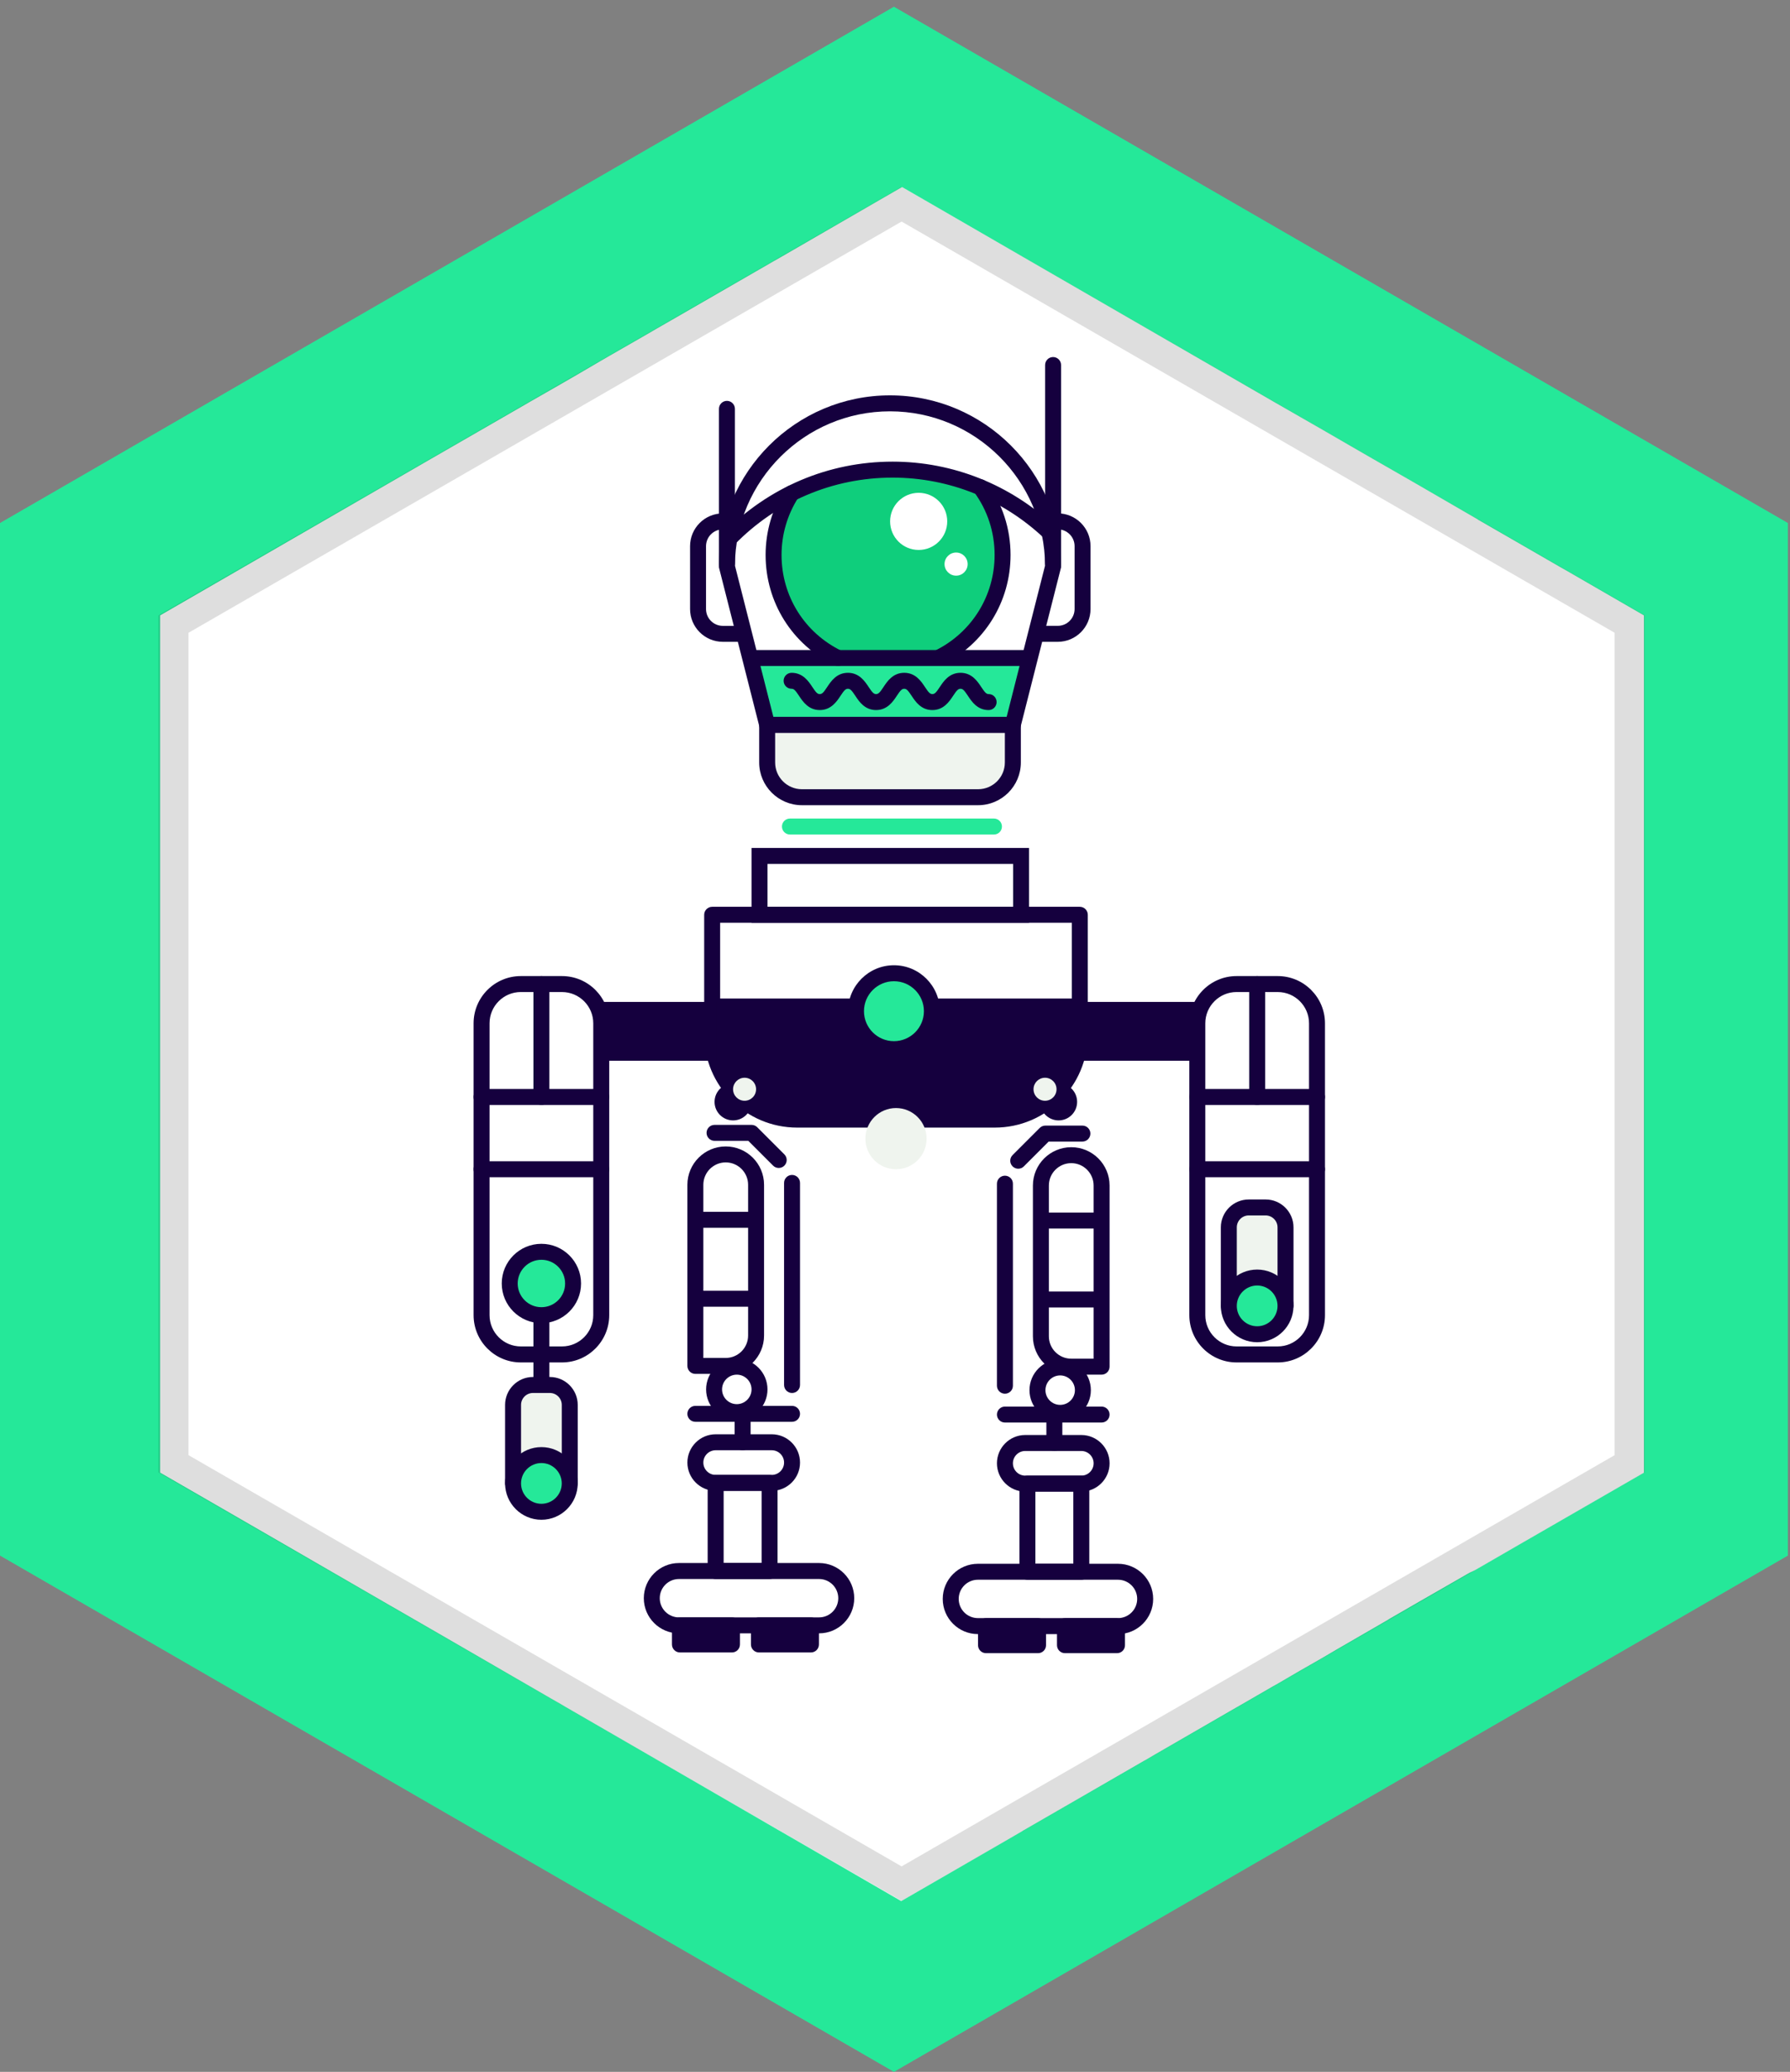 <?xml version="1.0" encoding="utf-8"?>
<!-- Generator: Adobe Illustrator 16.0.0, SVG Export Plug-In . SVG Version: 6.00 Build 0)  -->
<!DOCTYPE svg PUBLIC "-//W3C//DTD SVG 1.1//EN" "http://www.w3.org/Graphics/SVG/1.1/DTD/svg11.dtd">
<svg version="1.1" xmlns="http://www.w3.org/2000/svg" xmlns:xlink="http://www.w3.org/1999/xlink" x="0px" y="0px"
	 width="110.979px" height="128.417px" viewBox="0 0 110.979 128.417" enable-background="new 0 0 110.979 128.417"
	 xml:space="preserve">
<rect x="0" y="0" width="110.979" height="128.417" fill="#808080" stroke="none"/>
<g id="Layer_1">
</g>
<g id="Layer_4">
	<g id="Layer_63">
		<polygon fill="#25E899" points="110.849,96.417 55.423,128.417 0,96.417 0,32.417 55.423,0.417 110.849,32.417 		"/>
		<polygon fill="#FFFFFF" points="101.926,38.143 101.926,91.274 101.917,91.284 100.497,92.103 94.216,95.723 91.497,97.293 
			91.256,97.414 91.126,97.473 91.016,97.534 87.986,99.274 86.117,100.353 86.077,100.383 82.827,102.263 81.957,102.774 
			80.577,103.564 79.117,104.414 78.936,104.513 78.917,104.524 77.207,105.513 76.247,106.064 71.626,108.734 70.997,109.103 
			70.936,109.133 67.436,111.154 63.396,113.484 63.386,113.494 62.957,113.744 55.876,117.833 48.306,113.454 48.266,113.433 
			46.197,112.234 40.836,109.133 40.146,108.734 35.056,105.793 34.667,105.564 34.176,105.284 33.846,105.093 31.997,104.024 
			31.426,103.694 29.716,102.704 27.207,101.253 24.296,99.574 24.207,99.524 19.537,96.824 17.426,95.603 9.926,91.274 
			9.926,38.143 24.256,29.864 26.247,28.713 31.176,25.874 32.756,24.963 32.926,24.864 34.586,23.914 35.747,23.244 37.287,22.343 
			37.806,22.043 40.086,20.734 40.776,20.333 42.236,19.494 47.957,16.194 48.417,15.933 54.486,12.423 55.926,11.593 
			56.986,12.204 63.476,15.954 78.006,24.343 79.046,24.944 81.346,26.263 82.216,26.763 83.736,27.643 85.106,28.433 
			85.907,28.893 85.997,28.944 87.806,29.984 91.586,32.173 91.626,32.194 91.626,32.204 91.886,32.353 92.546,32.734 
			94.006,33.574 95.947,34.694 96.726,35.143 97.167,35.393 99.106,36.513 		"/>
	</g>
	<g id="Layer_2_6_">
		<g id="Layer_16_5_">
			<path opacity="0.13" enable-background="new    " d="M9.826,38.141v53.121l46.072,26.559l46.074-26.559V38.141L55.898,11.58
				L9.826,38.141z M100.107,39.221v50.971l-44.209,25.489L11.687,90.192V39.221l44.211-25.489L100.107,39.221z"/>
		</g>
	</g>
	<g>
		<line fill="#25E899" x1="33.567" y1="67.992" x2="33.567" y2="60.992"/>
	</g>
	<g>
		<path fill="#15003E" d="M33.567,68.486c-0.273,0-0.495-0.221-0.495-0.494v-7c0-0.273,0.221-0.494,0.495-0.494
			c0.272,0,0.494,0.221,0.494,0.494v7C34.061,68.265,33.839,68.486,33.567,68.486z"/>
	</g>
	<g>
		<line fill="#15003E" x1="33.567" y1="85.843" x2="33.567" y2="79.552"/>
	</g>
	<g>
		<path fill="#15003E" d="M33.567,86.339c-0.273,0-0.495-0.223-0.495-0.496v-6.291c0-0.273,0.221-0.494,0.495-0.494
			c0.272,0,0.494,0.221,0.494,0.494v6.291C34.061,86.117,33.839,86.339,33.567,86.339z"/>
	</g>
	<g>
		<line fill="#25E899" x1="44.154" y1="62.385" x2="66.948" y2="62.385"/>
	</g>
	<g>
		<rect x="44.154" y="61.89" fill="#15003E" width="22.794" height="0.989"/>
	</g>
	<g>
		<polygon fill="#15003E" points="44.154,62.385 44.401,65.726 46.659,68.777 48.638,68.964 55.881,69.671 63.306,69.138 
			65.796,67.412 66.948,64.127 66.454,62.385 		"/>
	</g>
	<g>
		<path fill="#15003E" d="M61.679,69.89H49.422c-3.177,0-5.763-2.586-5.763-5.763v-7.428c0-0.273,0.221-0.495,0.495-0.495h22.794
			c0.272,0,0.494,0.222,0.494,0.495v7.428C67.442,67.304,64.857,69.89,61.679,69.89z M44.648,57.193v6.934
			c0,2.632,2.142,4.773,4.774,4.773h12.257c2.633,0,4.774-2.141,4.774-4.773v-6.934H44.648z"/>
	</g>
	<g>
		<path fill="#25E899" d="M57.778,62.676c0-1.3-1.054-2.354-2.354-2.354s-2.354,1.054-2.354,2.354s1.054,2.353,2.354,2.353
			S57.778,63.976,57.778,62.676"/>
	</g>
	<g>
		<path fill="#15003E" d="M55.424,65.525c-1.57,0-2.848-1.279-2.848-2.849s1.278-2.849,2.848-2.849s2.848,1.278,2.848,2.849
			S56.995,65.525,55.424,65.525z M55.424,60.817c-1.024,0-1.858,0.834-1.858,1.858s0.834,1.858,1.858,1.858s1.858-0.834,1.858-1.858
			S56.449,60.817,55.424,60.817z"/>
	</g>
	<g>
		<path fill="#15003E" d="M46.599,68.296c0-0.635-0.514-1.148-1.148-1.148s-1.149,0.514-1.149,1.148s0.515,1.148,1.149,1.148
			S46.599,68.931,46.599,68.296"/>
	</g>
	<g>
		<path fill="#15003E" d="M66.781,68.296c0-0.635-0.514-1.148-1.148-1.148s-1.149,0.514-1.149,1.148s0.515,1.148,1.149,1.148
			S66.781,68.931,66.781,68.296"/>
	</g>
	<g>
		<path fill="#EFF4EE" d="M57.448,70.576c0-1.047-0.85-1.898-1.897-1.898s-1.896,0.852-1.896,1.898s0.849,1.895,1.896,1.895
			S57.448,71.623,57.448,70.576"/>
	</g>
	<g>
		<path fill="#EFF4EE" d="M65.504,67.513c0-0.395-0.319-0.713-0.713-0.713c-0.395,0-0.713,0.318-0.713,0.713
			s0.318,0.713,0.713,0.713C65.185,68.226,65.504,67.908,65.504,67.513"/>
	</g>
	<g>
		<path fill="#EFF4EE" d="M46.876,67.513c0-0.395-0.319-0.713-0.713-0.713c-0.394,0-0.713,0.318-0.713,0.713
			s0.319,0.713,0.713,0.713C46.557,68.226,46.876,67.908,46.876,67.513"/>
	</g>
	<g>
		<path fill="#15003E" d="M44.994,85.156h-1.881c-0.273,0-0.495-0.221-0.495-0.494V73.435c0-1.311,1.066-2.377,2.376-2.377
			c1.311,0,2.377,1.066,2.377,2.377v9.344C47.371,84.089,46.304,85.156,44.994,85.156z M43.607,84.167h1.387
			c0.765,0,1.388-0.623,1.388-1.389v-9.344c0-0.766-0.623-1.387-1.388-1.387s-1.387,0.621-1.387,1.387V84.167z"/>
	</g>
	<g>
		<path fill="#15003E" d="M49.106,86.339c-0.273,0-0.494-0.223-0.494-0.496V73.318c0-0.273,0.221-0.494,0.494-0.494
			c0.273,0,0.495,0.221,0.495,0.494v12.525C49.601,86.117,49.379,86.339,49.106,86.339z"/>
	</g>
	<g>
		<path fill="#15003E" d="M47.848,92.404h-3.477c-0.966,0-1.753-0.785-1.753-1.752s0.787-1.754,1.753-1.754h3.477
			c0.967,0,1.753,0.787,1.753,1.754S48.815,92.404,47.848,92.404z M44.371,89.888c-0.421,0-0.764,0.342-0.764,0.764
			c0,0.42,0.342,0.764,0.764,0.764h3.477c0.421,0,0.764-0.344,0.764-0.764c0-0.422-0.343-0.764-0.764-0.764H44.371z"/>
	</g>
	<g>
		<path fill="#15003E" d="M50.783,101.236h-8.689c-1.201,0-2.178-0.977-2.178-2.178c0-1.203,0.977-2.18,2.178-2.18h8.689
			c1.202,0,2.179,0.977,2.179,2.18C52.962,100.259,51.985,101.236,50.783,101.236z M42.094,97.869c-0.656,0-1.189,0.533-1.189,1.189
			s0.534,1.189,1.189,1.189h8.689c0.656,0,1.189-0.533,1.189-1.189s-0.534-1.189-1.189-1.189H42.094z"/>
	</g>
	<g>
		<path fill="#15003E" d="M47.712,97.869h-3.342c-0.273,0-0.495-0.223-0.495-0.496V91.91c0-0.273,0.222-0.494,0.495-0.494h3.342
			c0.273,0,0.495,0.221,0.495,0.494v5.463C48.208,97.646,47.986,97.869,47.712,97.869z M44.865,96.878h2.354v-4.475h-2.354V96.878z"
			/>
	</g>
	<g>
		<path fill="#15003E" d="M49.106,88.125h-5.994c-0.273,0-0.495-0.221-0.495-0.494s0.222-0.494,0.495-0.494h5.994
			c0.273,0,0.495,0.221,0.495,0.494S49.379,88.125,49.106,88.125z"/>
	</g>
	<g>
		<rect x="42.156" y="100.742" fill="#15003E" width="3.227" height="1.184"/>
	</g>
	<g>
		<path fill="#15003E" d="M45.382,102.421h-3.227c-0.272,0-0.494-0.223-0.494-0.496v-1.184c0-0.273,0.222-0.494,0.494-0.494h3.227
			c0.272,0,0.495,0.221,0.495,0.494v1.184C45.877,102.199,45.655,102.421,45.382,102.421z M42.651,101.431h2.236v-0.195h-2.236
			V101.431z"/>
	</g>
	<g>
		<rect x="47.053" y="100.742" fill="#15003E" width="3.225" height="1.184"/>
	</g>
	<g>
		<path fill="#15003E" d="M50.278,102.421h-3.225c-0.273,0-0.495-0.223-0.495-0.496v-1.184c0-0.273,0.222-0.494,0.495-0.494h3.225
			c0.273,0,0.495,0.221,0.495,0.494v1.184C50.773,102.199,50.552,102.421,50.278,102.421z M47.548,101.431h2.236v-0.195h-2.236
			V101.431z"/>
	</g>
	<g>
		<line fill="#15003E" x1="43.112" y1="80.498" x2="46.876" y2="80.498"/>
	</g>
	<g>
		<rect x="43.112" y="80.003" fill="#15003E" width="3.764" height="0.99"/>
	</g>
	<g>
		<line fill="#15003E" x1="43.112" y1="75.607" x2="46.876" y2="75.607"/>
	</g>
	<g>
		<rect x="43.112" y="75.111" fill="#15003E" width="3.764" height="0.99"/>
	</g>
	<g>
		<path fill="#15003E" d="M45.681,88.021c-1.049,0-1.903-0.855-1.903-1.904s0.854-1.902,1.903-1.902s1.903,0.854,1.903,1.902
			S46.73,88.021,45.681,88.021z M45.681,85.203c-0.504,0-0.914,0.41-0.914,0.914s0.41,0.914,0.914,0.914
			c0.504,0,0.914-0.41,0.914-0.914S46.185,85.203,45.681,85.203z"/>
	</g>
	<g>
		<path fill="#15003E" d="M46.042,89.888c-0.273,0-0.495-0.223-0.495-0.496V87.63c0-0.273,0.222-0.494,0.495-0.494
			s0.495,0.221,0.495,0.494v1.762C46.537,89.666,46.315,89.888,46.042,89.888z"/>
	</g>
	<g>
		<path fill="#15003E" d="M48.28,72.392c-0.126,0-0.252-0.047-0.349-0.145l-1.538-1.537h-2.093c-0.272,0-0.494-0.221-0.494-0.494
			s0.222-0.494,0.494-0.494h2.298c0.131,0,0.257,0.051,0.35,0.145l1.682,1.682c0.193,0.193,0.193,0.506,0,0.699
			C48.534,72.345,48.407,72.392,48.28,72.392z"/>
	</g>
	<g>
		<path fill="#15003E" d="M68.298,85.203h-1.881c-1.311,0-2.377-1.066-2.377-2.377V73.48c0-1.311,1.066-2.375,2.377-2.375
			c1.31,0,2.376,1.064,2.376,2.375v11.227C68.793,84.98,68.572,85.203,68.298,85.203z M66.417,72.093
			c-0.766,0-1.388,0.623-1.388,1.387v9.346c0,0.764,0.622,1.387,1.388,1.387h1.386V73.48C67.803,72.716,67.182,72.093,66.417,72.093
			z"/>
	</g>
	<g>
		<path fill="#15003E" d="M62.305,86.384c-0.273,0-0.495-0.221-0.495-0.494V73.365c0-0.273,0.222-0.494,0.495-0.494
			s0.495,0.221,0.495,0.494V85.89C62.8,86.164,62.579,86.384,62.305,86.384z"/>
	</g>
	<g>
		<path fill="#15003E" d="M67.041,92.451h-3.478c-0.967,0-1.753-0.787-1.753-1.754s0.786-1.754,1.753-1.754h3.478
			c0.966,0,1.753,0.787,1.753,1.754S68.006,92.451,67.041,92.451z M63.563,89.933c-0.421,0-0.763,0.344-0.763,0.764
			c0,0.422,0.342,0.764,0.763,0.764h3.478c0.421,0,0.763-0.342,0.763-0.764c0-0.42-0.342-0.764-0.763-0.764H63.563z"/>
	</g>
	<g>
		<path fill="#15003E" d="M69.317,101.283h-8.688c-1.202,0-2.18-0.977-2.18-2.18c0-1.201,0.978-2.178,2.18-2.178h8.688
			c1.201,0,2.179,0.977,2.179,2.178C71.496,100.306,70.518,101.283,69.317,101.283z M60.628,97.914
			c-0.656,0-1.189,0.533-1.189,1.189s0.533,1.189,1.189,1.189h8.688c0.656,0,1.189-0.533,1.189-1.189s-0.533-1.189-1.189-1.189
			H60.628z"/>
	</g>
	<g>
		<path fill="#15003E" d="M67.041,97.914h-3.342c-0.273,0-0.495-0.221-0.495-0.494v-5.465c0-0.273,0.222-0.494,0.495-0.494h3.342
			c0.273,0,0.495,0.221,0.495,0.494v5.465C67.536,97.693,67.314,97.914,67.041,97.914z M64.193,96.925h2.353v-4.475h-2.353V96.925z"
			/>
	</g>
	<g>
		<path fill="#15003E" d="M68.298,88.171h-5.993c-0.273,0-0.495-0.223-0.495-0.494c0-0.273,0.222-0.496,0.495-0.496h5.993
			c0.273,0,0.495,0.223,0.495,0.496C68.793,87.949,68.572,88.171,68.298,88.171z"/>
	</g>
	<g>
		<rect x="66.029" y="100.787" fill="#15003E" width="3.226" height="1.186"/>
	</g>
	<g>
		<path fill="#15003E" d="M69.254,102.466h-3.226c-0.273,0-0.495-0.221-0.495-0.494v-1.186c0-0.271,0.222-0.494,0.495-0.494h3.226
			c0.273,0,0.494,0.223,0.494,0.494v1.186C69.749,102.246,69.528,102.466,69.254,102.466z M66.524,101.478h2.236v-0.195h-2.236
			V101.478z"/>
	</g>
	<g>
		<rect x="61.132" y="100.787" fill="#15003E" width="3.226" height="1.186"/>
	</g>
	<g>
		<path fill="#15003E" d="M64.358,102.466h-3.226c-0.273,0-0.495-0.221-0.495-0.494v-1.186c0-0.271,0.222-0.494,0.495-0.494h3.226
			c0.273,0,0.495,0.223,0.495,0.494v1.186C64.853,102.246,64.631,102.466,64.358,102.466z M61.626,101.478h2.236v-0.195h-2.236
			V101.478z"/>
	</g>
	<g>
		<line fill="#15003E" x1="68.298" y1="80.544" x2="64.536" y2="80.544"/>
	</g>
	<g>
		<rect x="64.536" y="80.05" fill="#15003E" width="3.763" height="0.988"/>
	</g>
	<g>
		<line fill="#15003E" x1="68.298" y1="75.652" x2="64.536" y2="75.652"/>
	</g>
	<g>
		<rect x="64.536" y="75.158" fill="#15003E" width="3.763" height="0.988"/>
	</g>
	<g>
		<path fill="#15003E" d="M65.73,88.066c-1.05,0-1.903-0.854-1.903-1.902c0-1.051,0.854-1.904,1.903-1.904s1.903,0.854,1.903,1.904
			C67.633,87.212,66.78,88.066,65.73,88.066z M65.73,85.25c-0.504,0-0.913,0.41-0.913,0.914c0,0.502,0.409,0.912,0.913,0.912
			s0.914-0.41,0.914-0.912C66.644,85.66,66.234,85.25,65.73,85.25z"/>
	</g>
	<g>
		<path fill="#15003E" d="M65.37,89.933c-0.273,0-0.495-0.221-0.495-0.494v-1.762c0-0.273,0.222-0.496,0.495-0.496
			s0.494,0.223,0.494,0.496v1.762C65.864,89.712,65.643,89.933,65.37,89.933z"/>
	</g>
	<g>
		<path fill="#15003E" d="M63.129,72.439c-0.126,0-0.252-0.049-0.349-0.145c-0.194-0.193-0.194-0.508,0-0.701l1.682-1.682
			c0.093-0.092,0.218-0.145,0.35-0.145h2.298c0.272,0,0.494,0.221,0.494,0.494s-0.222,0.496-0.494,0.496h-2.093l-1.538,1.537
			C63.383,72.39,63.256,72.439,63.129,72.439z"/>
	</g>
	<g>
		<path fill="#15003E" d="M34.843,84.445H32.29c-1.615,0-2.928-1.314-2.928-2.93V63.426c0-1.614,1.313-2.928,2.928-2.928h2.553
			c1.615,0,2.929,1.313,2.929,2.928v18.089C37.771,83.13,36.458,84.445,34.843,84.445z M32.29,61.487
			c-1.069,0-1.938,0.87-1.938,1.938v18.089c0,1.07,0.869,1.939,1.938,1.939h2.553c1.07,0,1.939-0.869,1.939-1.939V63.426
			c0-1.068-0.87-1.938-1.939-1.938H32.29z"/>
	</g>
	<g>
		<path fill="#25E899" d="M35.532,79.552c0-1.086-0.88-1.965-1.965-1.965c-1.085,0-1.965,0.879-1.965,1.965
			c0,1.084,0.88,1.965,1.965,1.965C34.651,81.517,35.532,80.636,35.532,79.552"/>
	</g>
	<g>
		<path fill="#15003E" d="M33.567,82.011c-1.356,0-2.459-1.104-2.459-2.459c0-1.357,1.103-2.459,2.459-2.459
			c1.355,0,2.458,1.102,2.458,2.459C36.025,80.908,34.922,82.011,33.567,82.011z M33.567,78.082c-0.811,0-1.47,0.66-1.47,1.471
			s0.659,1.469,1.47,1.469c0.811,0,1.47-0.658,1.47-1.469S34.377,78.082,33.567,78.082z"/>
	</g>
	<g>
		<path fill="#15003E" d="M37.276,68.486h-7.419c-0.273,0-0.495-0.221-0.495-0.494s0.222-0.496,0.495-0.496h7.419
			c0.273,0,0.495,0.223,0.495,0.496S37.55,68.486,37.276,68.486z"/>
	</g>
	<g>
		<path fill="#15003E" d="M37.276,72.966h-7.419c-0.273,0-0.495-0.223-0.495-0.496c0-0.271,0.222-0.494,0.495-0.494h7.419
			c0.273,0,0.495,0.223,0.495,0.494C37.771,72.744,37.55,72.966,37.276,72.966z"/>
	</g>
	<g>
		<rect x="37.276" y="62.1" fill="#15003E" width="7.141" height="3.648"/>
	</g>
	<g>
		<path fill="#EFF4EE" d="M31.81,91.943v-4.867c0-0.682,0.552-1.232,1.233-1.232h1.048c0.681,0,1.233,0.551,1.233,1.232v4.867"/>
	</g>
	<g>
		<path fill="#15003E" d="M35.324,92.439c-0.273,0-0.494-0.223-0.494-0.496v-4.867c0-0.406-0.333-0.738-0.739-0.738h-1.048
			c-0.407,0-0.738,0.332-0.738,0.738v4.867c0,0.273-0.222,0.496-0.495,0.496s-0.495-0.223-0.495-0.496v-4.867
			c0-0.951,0.775-1.729,1.728-1.729h1.048c0.953,0,1.728,0.777,1.728,1.729v4.867C35.818,92.216,35.597,92.439,35.324,92.439z"/>
	</g>
	<g>
		<path fill="#25E899" d="M35.324,91.943c0-0.969-0.787-1.756-1.757-1.756c-0.971,0-1.757,0.787-1.757,1.756
			c0,0.971,0.787,1.758,1.757,1.758C34.537,93.701,35.324,92.914,35.324,91.943"/>
	</g>
	<g>
		<path fill="#15003E" d="M33.567,94.197c-1.242,0-2.252-1.012-2.252-2.254c0-1.24,1.01-2.25,2.252-2.25
			c1.242,0,2.251,1.01,2.251,2.25C35.818,93.185,34.809,94.197,33.567,94.197z M33.567,90.681c-0.696,0-1.263,0.566-1.263,1.262
			c0,0.697,0.567,1.264,1.263,1.264c0.695,0,1.262-0.566,1.262-1.264C34.829,91.248,34.262,90.681,33.567,90.681z"/>
	</g>
	<g>
		<path fill="#15003E" d="M79.219,84.445h-2.553c-1.614,0-2.928-1.314-2.928-2.93V63.426c0-1.614,1.313-2.928,2.928-2.928h2.553
			c1.615,0,2.929,1.313,2.929,2.928v18.089C82.148,83.13,80.834,84.445,79.219,84.445z M76.667,61.487
			c-1.069,0-1.939,0.87-1.939,1.938v18.089c0,1.07,0.87,1.939,1.939,1.939h2.553c1.07,0,1.939-0.869,1.939-1.939V63.426
			c0-1.068-0.869-1.938-1.939-1.938H76.667z"/>
	</g>
	<g>
		<path fill="#15003E" d="M81.653,68.486h-7.42c-0.273,0-0.494-0.221-0.494-0.494s0.221-0.496,0.494-0.496h7.42
			c0.273,0,0.495,0.223,0.495,0.496S81.926,68.486,81.653,68.486z"/>
	</g>
	<g>
		<path fill="#15003E" d="M81.653,72.966h-7.42c-0.273,0-0.494-0.223-0.494-0.496c0-0.271,0.221-0.494,0.494-0.494h7.42
			c0.273,0,0.495,0.223,0.495,0.494C82.148,72.744,81.926,72.966,81.653,72.966z"/>
	</g>
	<g>
		<line fill="#25E899" x1="77.943" y1="67.992" x2="77.943" y2="60.992"/>
	</g>
	<g>
		<path fill="#15003E" d="M77.943,68.486c-0.272,0-0.494-0.221-0.494-0.494v-7c0-0.273,0.222-0.494,0.494-0.494
			c0.273,0,0.495,0.221,0.495,0.494v7C78.438,68.265,78.216,68.486,77.943,68.486z"/>
	</g>
	<g>
		<rect x="67.092" y="62.1" fill="#15003E" width="7.141" height="3.648"/>
	</g>
	<g>
		<path fill="#EFF4EE" d="M79.7,80.941v-4.867c0-0.682-0.552-1.234-1.232-1.234h-1.048c-0.682,0-1.233,0.553-1.233,1.234v4.867"/>
	</g>
	<g>
		<path fill="#15003E" d="M79.7,81.435c-0.273,0-0.494-0.221-0.494-0.494v-4.867c0-0.408-0.332-0.74-0.738-0.74h-1.048
			c-0.408,0-0.739,0.332-0.739,0.74v4.867c0,0.273-0.222,0.494-0.494,0.494c-0.273,0-0.495-0.221-0.495-0.494v-4.867
			c0-0.953,0.775-1.729,1.729-1.729h1.048c0.953,0,1.728,0.775,1.728,1.729v4.867C80.195,81.214,79.974,81.435,79.7,81.435z"/>
	</g>
	<g>
		<path fill="#25E899" d="M76.186,80.941c0-0.971,0.787-1.758,1.757-1.758c0.971,0,1.757,0.787,1.757,1.758
			s-0.786,1.758-1.757,1.758C76.973,82.699,76.186,81.912,76.186,80.941"/>
	</g>
	<g>
		<path fill="#15003E" d="M77.943,83.193c-1.241,0-2.252-1.01-2.252-2.252s1.011-2.252,2.252-2.252c1.242,0,2.252,1.01,2.252,2.252
			S79.185,83.193,77.943,83.193z M77.943,79.677c-0.695,0-1.263,0.568-1.263,1.264s0.567,1.262,1.263,1.262
			c0.696,0,1.263-0.566,1.263-1.262S78.639,79.677,77.943,79.677z"/>
	</g>
	<g>
		<path fill="#15003E" d="M63.801,57.193H46.594v-4.637h17.207V57.193z M47.584,56.204h15.229v-2.657H47.584V56.204z"/>
	</g>
	<g>
		<path fill="#25E899" d="M61.626,51.724h-12.65c-0.273,0-0.495-0.222-0.495-0.495s0.222-0.495,0.495-0.495h12.65
			c0.272,0,0.494,0.222,0.494,0.495S61.899,51.724,61.626,51.724z"/>
	</g>
	<g>
		<polygon fill="#25E899" points="46.563,40.785 62.462,40.785 63.81,41.299 62.796,44.928 47.564,44.928 		"/>
	</g>
	<g>
		<path fill="#EFF4EE" d="M60.643,49.412H49.716c-1.188,0-2.152-0.963-2.152-2.153v-2.331h15.232v2.331
			C62.796,48.449,61.833,49.412,60.643,49.412"/>
	</g>
	<g>
		<path fill="#15003E" d="M60.643,49.907H49.716c-1.459,0-2.647-1.188-2.647-2.648v-2.826h16.223v2.826
			C63.292,48.72,62.104,49.907,60.643,49.907z M48.058,45.422v1.836c0,0.915,0.744,1.659,1.658,1.659h10.927
			c0.914,0,1.658-0.744,1.658-1.659v-1.836H48.058z"/>
	</g>
	<g>
		<path fill="#0FCE7C" d="M52.387,40.785c-2.392-1.05-4.062-3.439-4.062-6.219c0-1.64,0.582-3.145,1.55-4.318
			c1.245-1.509,9.079-1.585,10.322-0.182c1.062,1.198,1.705,2.773,1.705,4.5c0,2.779-1.669,5.168-4.061,6.218"/>
	</g>
	<g>
		<path fill="#15003E" d="M51.958,41.28c-0.073,0-0.146-0.016-0.217-0.05c-2.636-1.283-4.274-3.901-4.274-6.832
			c0-1.456,0.413-2.87,1.193-4.09c0.148-0.23,0.454-0.297,0.684-0.15c0.229,0.147,0.297,0.454,0.15,0.684
			c-0.679,1.061-1.039,2.291-1.039,3.556c0,2.55,1.425,4.826,3.719,5.942c0.246,0.12,0.348,0.416,0.229,0.662
			C52.318,41.177,52.142,41.28,51.958,41.28z"/>
	</g>
	<g>
		<path fill="#15003E" d="M58.237,41.243c-0.183,0-0.356-0.1-0.443-0.273c-0.122-0.245-0.023-0.542,0.221-0.664
			c2.252-1.128,3.65-3.392,3.65-5.909c0-1.416-0.44-2.766-1.276-3.904c-0.161-0.22-0.114-0.53,0.106-0.691
			c0.22-0.162,0.529-0.115,0.691,0.106c0.961,1.309,1.468,2.861,1.468,4.489c0,2.894-1.608,5.497-4.196,6.793
			C58.387,41.227,58.311,41.243,58.237,41.243z"/>
	</g>
	<g>
		<path fill="#15003E" d="M63.181,45.422H47.179l-2.604-10.25v-0.063c0-5.847,4.757-10.605,10.605-10.605
			c5.848,0,10.605,4.758,10.605,10.605v0.063l-0.017,0.06L63.181,45.422z M47.948,44.433h14.463l2.384-9.384
			c-0.032-5.274-4.333-9.555-9.615-9.555c-5.282,0-9.583,4.28-9.616,9.555L47.948,44.433z"/>
	</g>
	<g>
		<path fill="#15003E" d="M45.069,35.458c-0.273,0-0.494-0.221-0.494-0.494v-9.623c0-0.273,0.221-0.495,0.494-0.495
			c0.273,0,0.495,0.222,0.495,0.495v9.623C45.564,35.237,45.343,35.458,45.069,35.458z"/>
	</g>
	<g>
		<path fill="#15003E" d="M65.291,35.458c-0.273,0-0.495-0.221-0.495-0.494V22.625c0-0.273,0.222-0.495,0.495-0.495
			s0.495,0.222,0.495,0.495v12.339C65.786,35.237,65.564,35.458,65.291,35.458z"/>
	</g>
	<g>
		<path fill="#15003E" d="M45.857,39.78h-1.043c-1.119,0-2.03-0.911-2.03-2.03v-3.899c0-1.119,0.911-2.03,2.03-2.03h0.442
			c0.273,0,0.495,0.222,0.495,0.495s-0.222,0.495-0.495,0.495h-0.442c-0.574,0-1.041,0.467-1.041,1.041v3.899
			c0,0.574,0.467,1.041,1.041,1.041h1.043c0.273,0,0.495,0.221,0.495,0.495S46.13,39.78,45.857,39.78z"/>
	</g>
	<g>
		<path fill="#15003E" d="M65.583,39.78h-1.044c-0.273,0-0.495-0.221-0.495-0.495s0.222-0.495,0.495-0.495h1.044
			c0.573,0,1.041-0.467,1.041-1.041v-3.899c0-0.574-0.468-1.041-1.041-1.041H65.14c-0.273,0-0.495-0.222-0.495-0.495
			s0.222-0.495,0.495-0.495h0.442c1.12,0,2.03,0.911,2.03,2.03v3.899C67.613,38.869,66.703,39.78,65.583,39.78z"/>
	</g>
	<g>
		<path fill="#15003E" d="M45.178,33.914c-0.124,0-0.249-0.047-0.346-0.141c-0.195-0.191-0.199-0.504-0.008-0.7
			c2.809-2.876,6.543-4.46,10.516-4.46c3.742,0,7.317,1.428,10.067,4.02c0.199,0.187,0.208,0.5,0.021,0.699
			c-0.188,0.198-0.501,0.208-0.7,0.021c-2.565-2.418-5.9-3.75-9.389-3.75c-3.705,0-7.188,1.478-9.808,4.162
			C45.435,33.863,45.307,33.914,45.178,33.914z"/>
	</g>
	<g>
		<path fill="#15003E" d="M63.81,41.279H46.563c-0.273,0-0.495-0.221-0.495-0.495c0-0.273,0.221-0.494,0.495-0.494H63.81
			c0.273,0,0.495,0.221,0.495,0.494C64.305,41.058,64.083,41.279,63.81,41.279z"/>
	</g>
	<g>
		<path fill="#FFFFFF" d="M58.728,32.316c0,0.978-0.793,1.771-1.771,1.771c-0.979,0-1.771-0.793-1.771-1.771
			s0.792-1.771,1.771-1.771C57.935,30.545,58.728,31.338,58.728,32.316"/>
	</g>
	<g>
		<path fill="#FFFFFF" d="M59.994,34.964c0,0.396-0.32,0.716-0.716,0.716s-0.717-0.32-0.717-0.716s0.321-0.717,0.717-0.717
			S59.994,34.568,59.994,34.964"/>
	</g>
	<g>
		<path fill="#15003E" d="M61.295,44.011c-0.701,0-1.053-0.531-1.284-0.882c-0.221-0.333-0.313-0.438-0.46-0.438
			s-0.239,0.104-0.46,0.438c-0.232,0.351-0.583,0.882-1.285,0.882s-1.054-0.531-1.285-0.882c-0.221-0.333-0.313-0.438-0.46-0.438
			s-0.239,0.104-0.46,0.438c-0.232,0.351-0.584,0.881-1.286,0.881s-1.053-0.531-1.285-0.881c-0.221-0.334-0.313-0.438-0.459-0.438
			c-0.148,0-0.24,0.104-0.46,0.438c-0.232,0.351-0.584,0.881-1.286,0.881c-0.703,0-1.054-0.531-1.286-0.881
			c-0.221-0.334-0.313-0.438-0.46-0.438c-0.273,0-0.495-0.221-0.495-0.495c0-0.273,0.221-0.495,0.495-0.495
			c0.702,0,1.054,0.53,1.286,0.881c0.221,0.333,0.313,0.438,0.46,0.438s0.24-0.104,0.46-0.438c0.232-0.351,0.584-0.881,1.286-0.881
			s1.052,0.53,1.285,0.881c0.221,0.333,0.313,0.438,0.46,0.438c0.147,0,0.24-0.104,0.461-0.438c0.232-0.351,0.583-0.881,1.285-0.881
			s1.053,0.53,1.285,0.881c0.221,0.333,0.313,0.438,0.46,0.438s0.239-0.104,0.46-0.438c0.232-0.351,0.583-0.881,1.285-0.881
			s1.053,0.53,1.285,0.881c0.221,0.333,0.313,0.438,0.459,0.438c0.273,0,0.494,0.222,0.494,0.495
			C61.79,43.789,61.569,44.011,61.295,44.011z"/>
	</g>
</g>
<g id="Layer_3">
</g>
<g id="Layer_2">
</g>
</svg>
